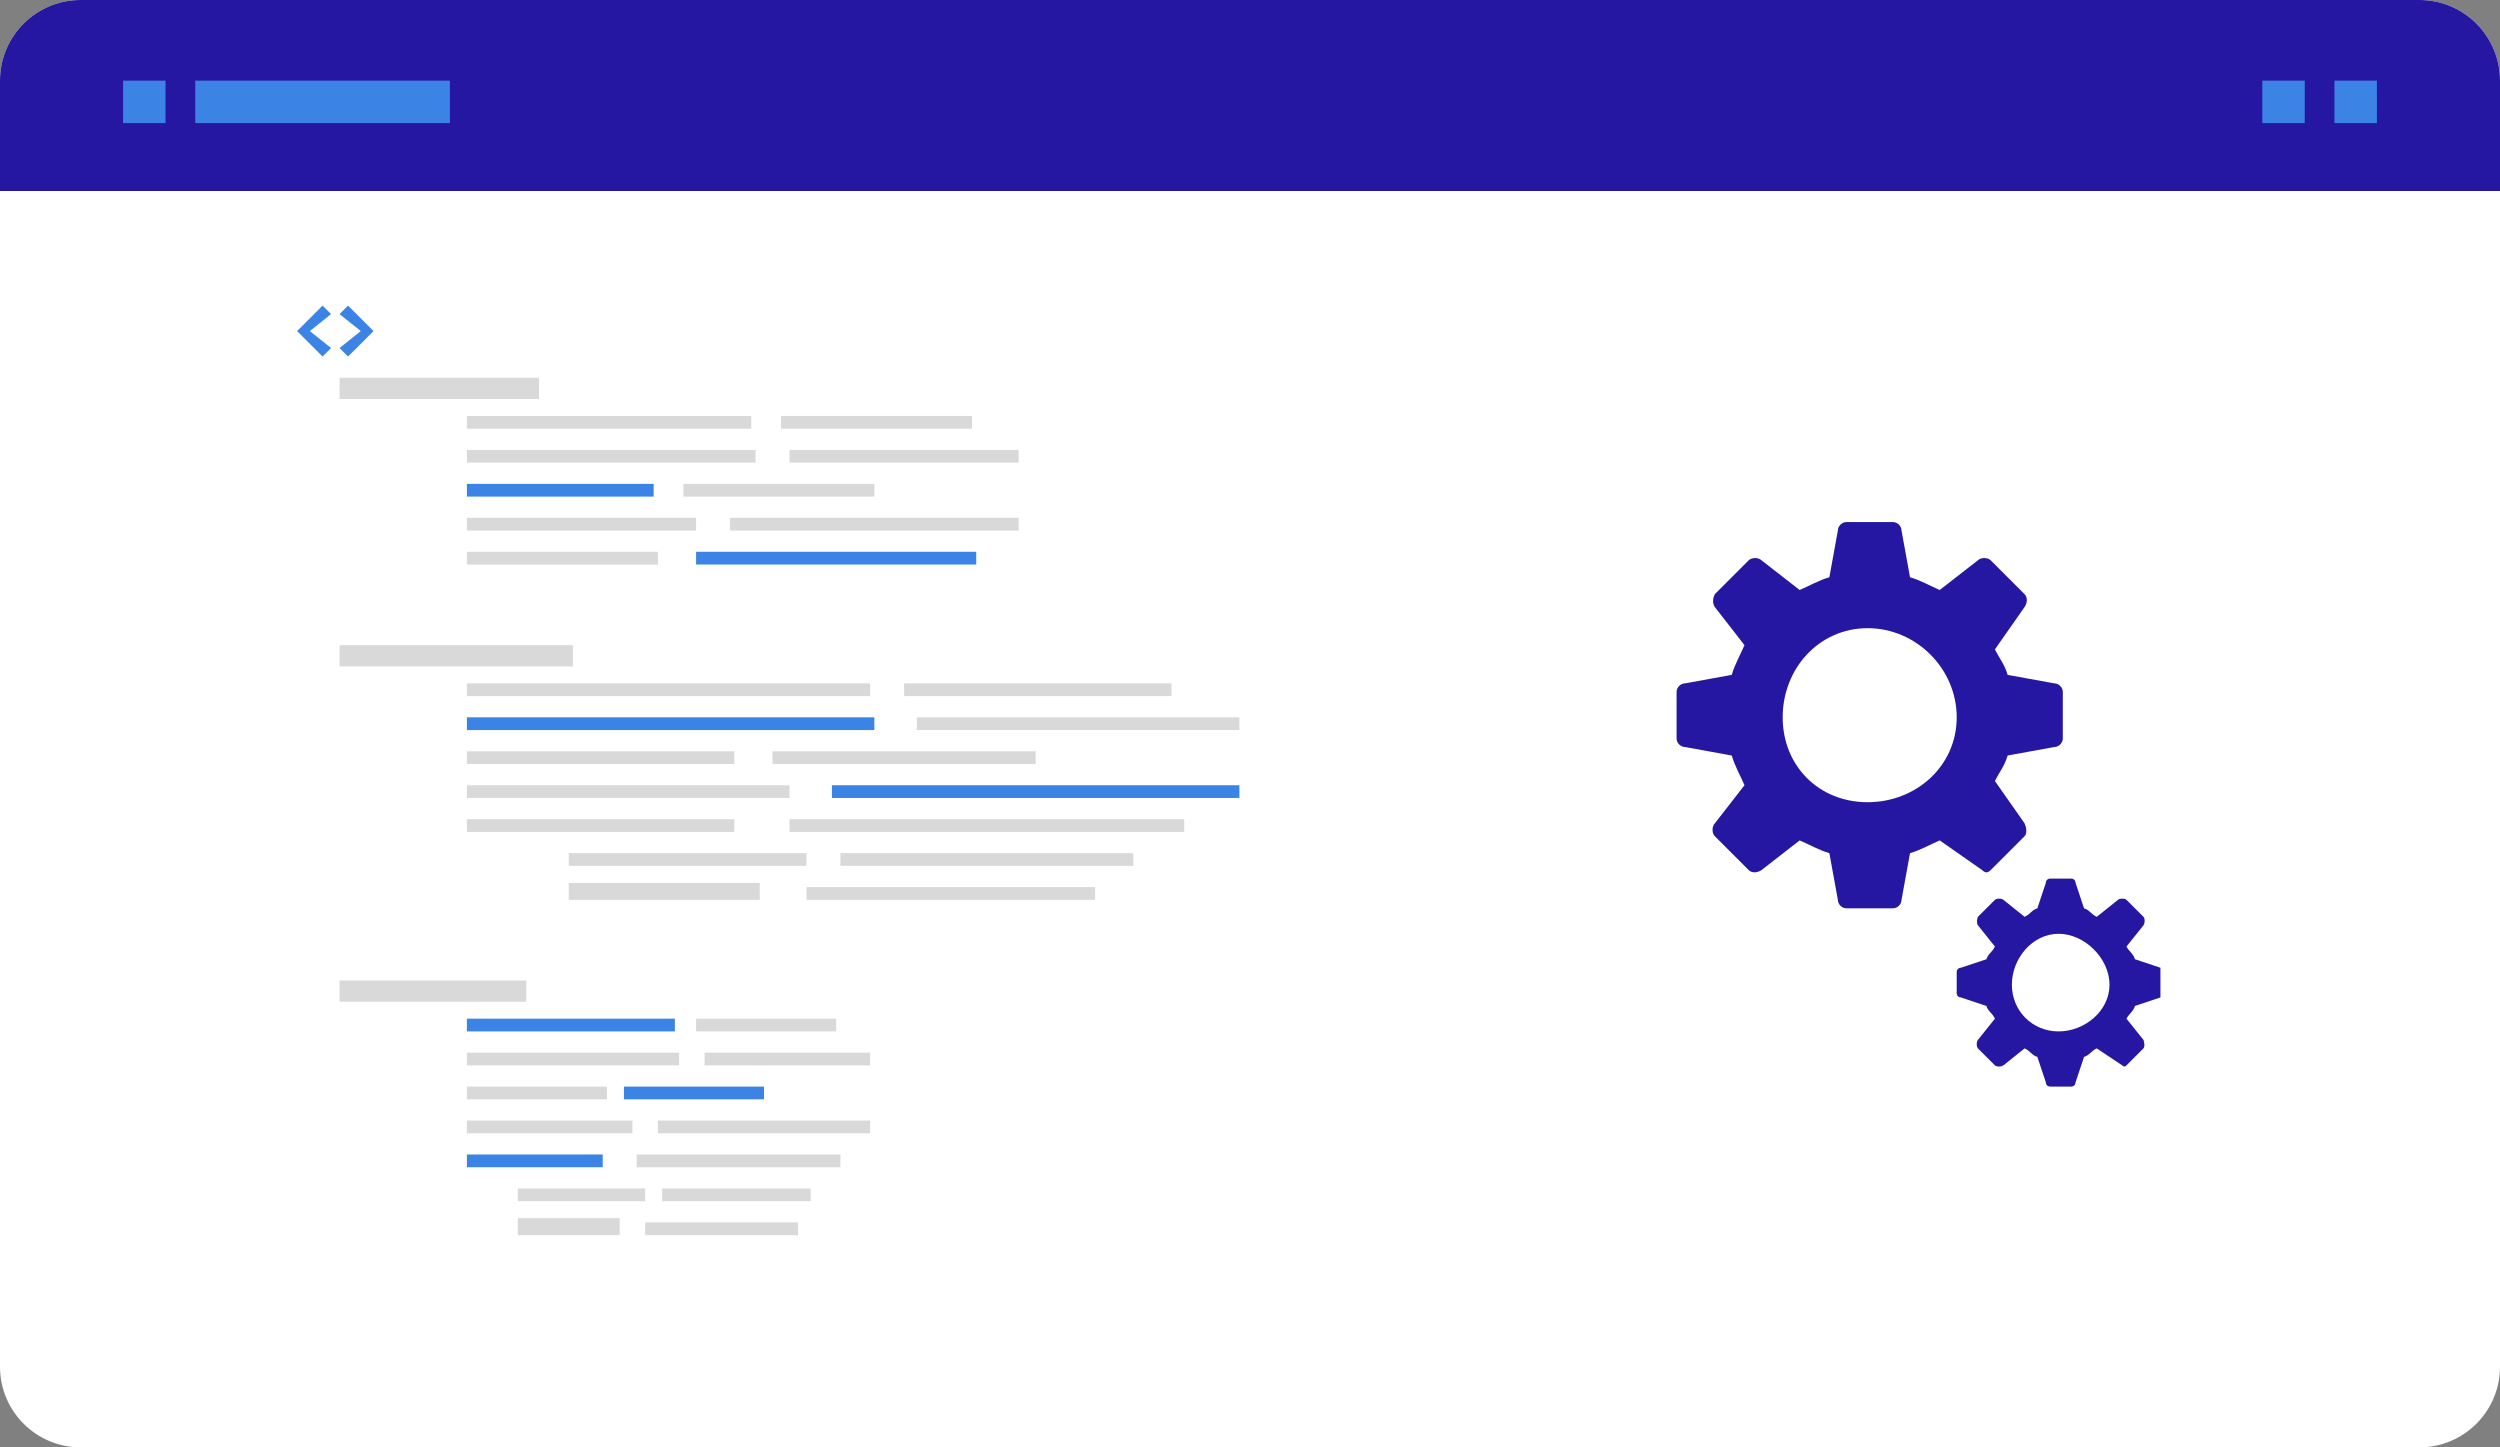 <svg width="589" height="341" viewBox="0 0 589 341" fill="none" xmlns="http://www.w3.org/2000/svg">
<rect x="0" y="0" width="589" height="341" fill="#808080" stroke="none"/>
<path d="M0 19C0 8.507 8.507 0 19 0H570C580.493 0 589 8.507 589 19V322C589 332.493 580.493 341 570 341H19C8.507 341 0 332.493 0 322V19Z" fill="white"/>
<rect x="110" y="122" width="54" height="3" fill="#D9D9D9"/>
<rect x="110" y="130" width="45" height="3" fill="#D9D9D9"/>
<rect x="110" y="106" width="68" height="3" fill="#D9D9D9"/>
<rect x="110" y="98" width="67" height="3" fill="#D9D9D9"/>
<rect x="80" y="89" width="47" height="5" fill="#D9D9D9"/>
<rect x="110" y="114" width="44" height="3" fill="#3B83E4"/>
<rect x="240" y="109" width="54" height="3" transform="rotate(-180 240 109)" fill="#D9D9D9"/>
<rect x="229" y="101" width="45" height="3" transform="rotate(-180 229 101)" fill="#D9D9D9"/>
<rect x="240" y="125" width="68" height="3" transform="rotate(-180 240 125)" fill="#D9D9D9"/>
<rect x="230" y="133" width="66" height="3" transform="rotate(-180 230 133)" fill="#3B83E4"/>
<rect x="206" y="117" width="45" height="3" transform="rotate(-180 206 117)" fill="#D9D9D9"/>
<rect x="110" y="185" width="76" height="3" fill="#D9D9D9"/>
<rect x="110" y="193" width="63" height="3" fill="#D9D9D9"/>
<rect x="110" y="169" width="96" height="3" fill="#3B83E4"/>
<rect x="110" y="161" width="95" height="3" fill="#D9D9D9"/>
<rect x="80" y="152" width="55" height="5" fill="#D9D9D9"/>
<rect x="110" y="177" width="63" height="3" fill="#D9D9D9"/>
<rect x="292" y="172" width="76" height="3" transform="rotate(-180 292 172)" fill="#D9D9D9"/>
<rect x="276" y="164" width="63" height="3" transform="rotate(-180 276 164)" fill="#D9D9D9"/>
<rect x="292" y="188" width="96" height="3" transform="rotate(-180 292 188)" fill="#3B83E4"/>
<rect x="279" y="196" width="93" height="3" transform="rotate(-180 279 196)" fill="#D9D9D9"/>
<rect x="134" y="201" width="56" height="3" fill="#D9D9D9"/>
<rect x="134" y="208" width="45" height="4" fill="#D9D9D9"/>
<rect x="267" y="204" width="69" height="3" transform="rotate(-180 267 204)" fill="#D9D9D9"/>
<rect x="258" y="212" width="68" height="3" transform="rotate(-180 258 212)" fill="#D9D9D9"/>
<rect x="244" y="180" width="62" height="3" transform="rotate(-180 244 180)" fill="#D9D9D9"/>
<rect x="110" y="264" width="39" height="3" fill="#D9D9D9"/>
<rect x="110" y="272" width="32" height="3" fill="#3B83E4"/>
<rect x="110" y="248" width="50" height="3" fill="#D9D9D9"/>
<rect x="110" y="240" width="49" height="3" fill="#3B83E4"/>
<rect x="80" y="231" width="44" height="5" fill="#D9D9D9"/>
<rect x="110" y="256" width="33" height="3" fill="#D9D9D9"/>
<rect x="205" y="251" width="39" height="3" transform="rotate(-180 205 251)" fill="#D9D9D9"/>
<rect x="197" y="243" width="33" height="3" transform="rotate(-180 197 243)" fill="#D9D9D9"/>
<rect x="205" y="267" width="50" height="3" transform="rotate(-180 205 267)" fill="#D9D9D9"/>
<rect x="198" y="275" width="48" height="3" transform="rotate(-180 198 275)" fill="#D9D9D9"/>
<rect x="122" y="280" width="30" height="3" fill="#D9D9D9"/>
<rect x="122" y="287" width="24" height="4" fill="#D9D9D9"/>
<rect x="191" y="283" width="35" height="3" transform="rotate(-180 191 283)" fill="#D9D9D9"/>
<rect x="188" y="291" width="36" height="3" transform="rotate(-180 188 291)" fill="#D9D9D9"/>
<rect x="180" y="259" width="33" height="3" transform="rotate(-180 180 259)" fill="#3B83E4"/>
<path d="M0 19C0 8.507 8.507 0 19 0H570C580.493 0 589 8.507 589 19V45H0V19Z" fill="#2617A2"/>
<rect x="29" y="19" width="10" height="10" fill="#3B83E4"/>
<rect x="550" y="19" width="10" height="10" fill="#3B83E4"/>
<rect x="533" y="19" width="10" height="10" fill="#3B83E4"/>
<rect x="46" y="19" width="60" height="10" fill="#3B83E4"/>
<path fill-rule="evenodd" clip-rule="evenodd" d="M484 161L473 159C472.305 156.569 471.042 155.084 470 153L477 143C477.695 141.958 477.695 140.695 477 140L469 132C468.305 131.305 466.695 131.305 466 132L457 139C454.569 137.958 452.431 136.695 450 136L448 125C448 123.958 447.042 123 446 123H435C433.958 123 433 123.958 433 125L431 136C428.569 136.695 426.431 137.958 424 139L415 132C414.305 131.305 412.695 131.305 412 132L404 140C403.653 140.695 403.305 141.958 404 143L411 152C409.958 154.431 408.695 156.569 408 159L397 161C395.958 161 395 161.958 395 163V174C395 175.042 395.958 176 397 176L408 178C408.695 180.431 409.958 182.569 411 185L404 194C403.305 194.695 403.305 196.305 404 197L412 205C412.695 205.695 413.958 205.695 415 205L424 198C426.431 199.042 428.569 200.305 431 201L433 212C433 213.042 433.958 214 435 214H446C447.042 214 448 213.042 448 212L450 201C452.431 200.305 454.569 199.042 457 198L467 205C467.695 205.695 468.305 205.695 469 205L477 197C477.695 196.305 477.347 194.695 477 194L470 184C471.042 181.916 472.305 180.431 473 178L484 176C485.042 176 486 175.042 486 174V163C486 161.958 485.042 161 484 161ZM440 148C451.462 148 461 157.537 461 169C461 180.462 451.462 189 440 189C428.538 189 420 180.463 420 169C420 157.537 428.538 148 440 148Z" fill="#2617A2"/>
<g clip-path="url(#clip0_621_238)">
<path fill-rule="evenodd" clip-rule="evenodd" d="M509 228L503 226C502.626 224.691 501.561 224.122 501 223L505 218C505.374 217.439 505.374 216.374 505 216L501 212C500.626 211.626 499.374 211.626 499 212L494 216C492.691 215.439 492.309 214.374 491 214L489 208C489 207.439 488.561 207 488 207H483C482.439 207 482 207.439 482 208L480 214C478.691 214.374 478.309 215.439 477 216L472 212C471.626 211.626 470.374 211.626 470 212L466 216C465.813 216.374 465.626 217.439 466 218L470 223C469.439 224.309 468.374 224.691 468 226L462 228C461.439 228 461 228.439 461 229V234C461 234.561 461.439 235 462 235L468 237C468.374 238.309 469.439 238.691 470 240L466 245C465.626 245.374 465.626 246.626 466 247L470 251C470.374 251.374 471.439 251.374 472 251L477 247C478.309 247.561 478.691 248.626 480 249L482 255C482 255.561 482.439 256 483 256H488C488.561 256 489 255.561 489 255L491 249C492.309 248.626 492.691 247.561 494 247L500 251C500.374 251.374 500.626 251.374 501 251L505 247C505.374 246.626 505.187 245.374 505 245L501 240C501.561 238.878 502.626 238.309 503 237L509 235C509.561 235 510 234.561 510 234V229C510 228.439 509.561 228 509 228ZM485 220C491.172 220 497 225.828 497 232C497 238.172 491.172 243 485 243C478.828 243 474 238.172 474 232C474 225.828 478.828 220 485 220Z" fill="#2617A2"/>
</g>
<path fill-rule="evenodd" clip-rule="evenodd" d="M82 72L80 74L85 78L80 82L82 84L86 80L88 78L86 76L82 72ZM76 72L70 78L72 80L76 84L78 82L73 78L78 74L76 72Z" fill="#3B83E4"/>
<defs>
<clipPath id="clip0_621_238">
<rect width="49" height="49" fill="white" transform="translate(460 207)"/>
</clipPath>
</defs>
</svg>
